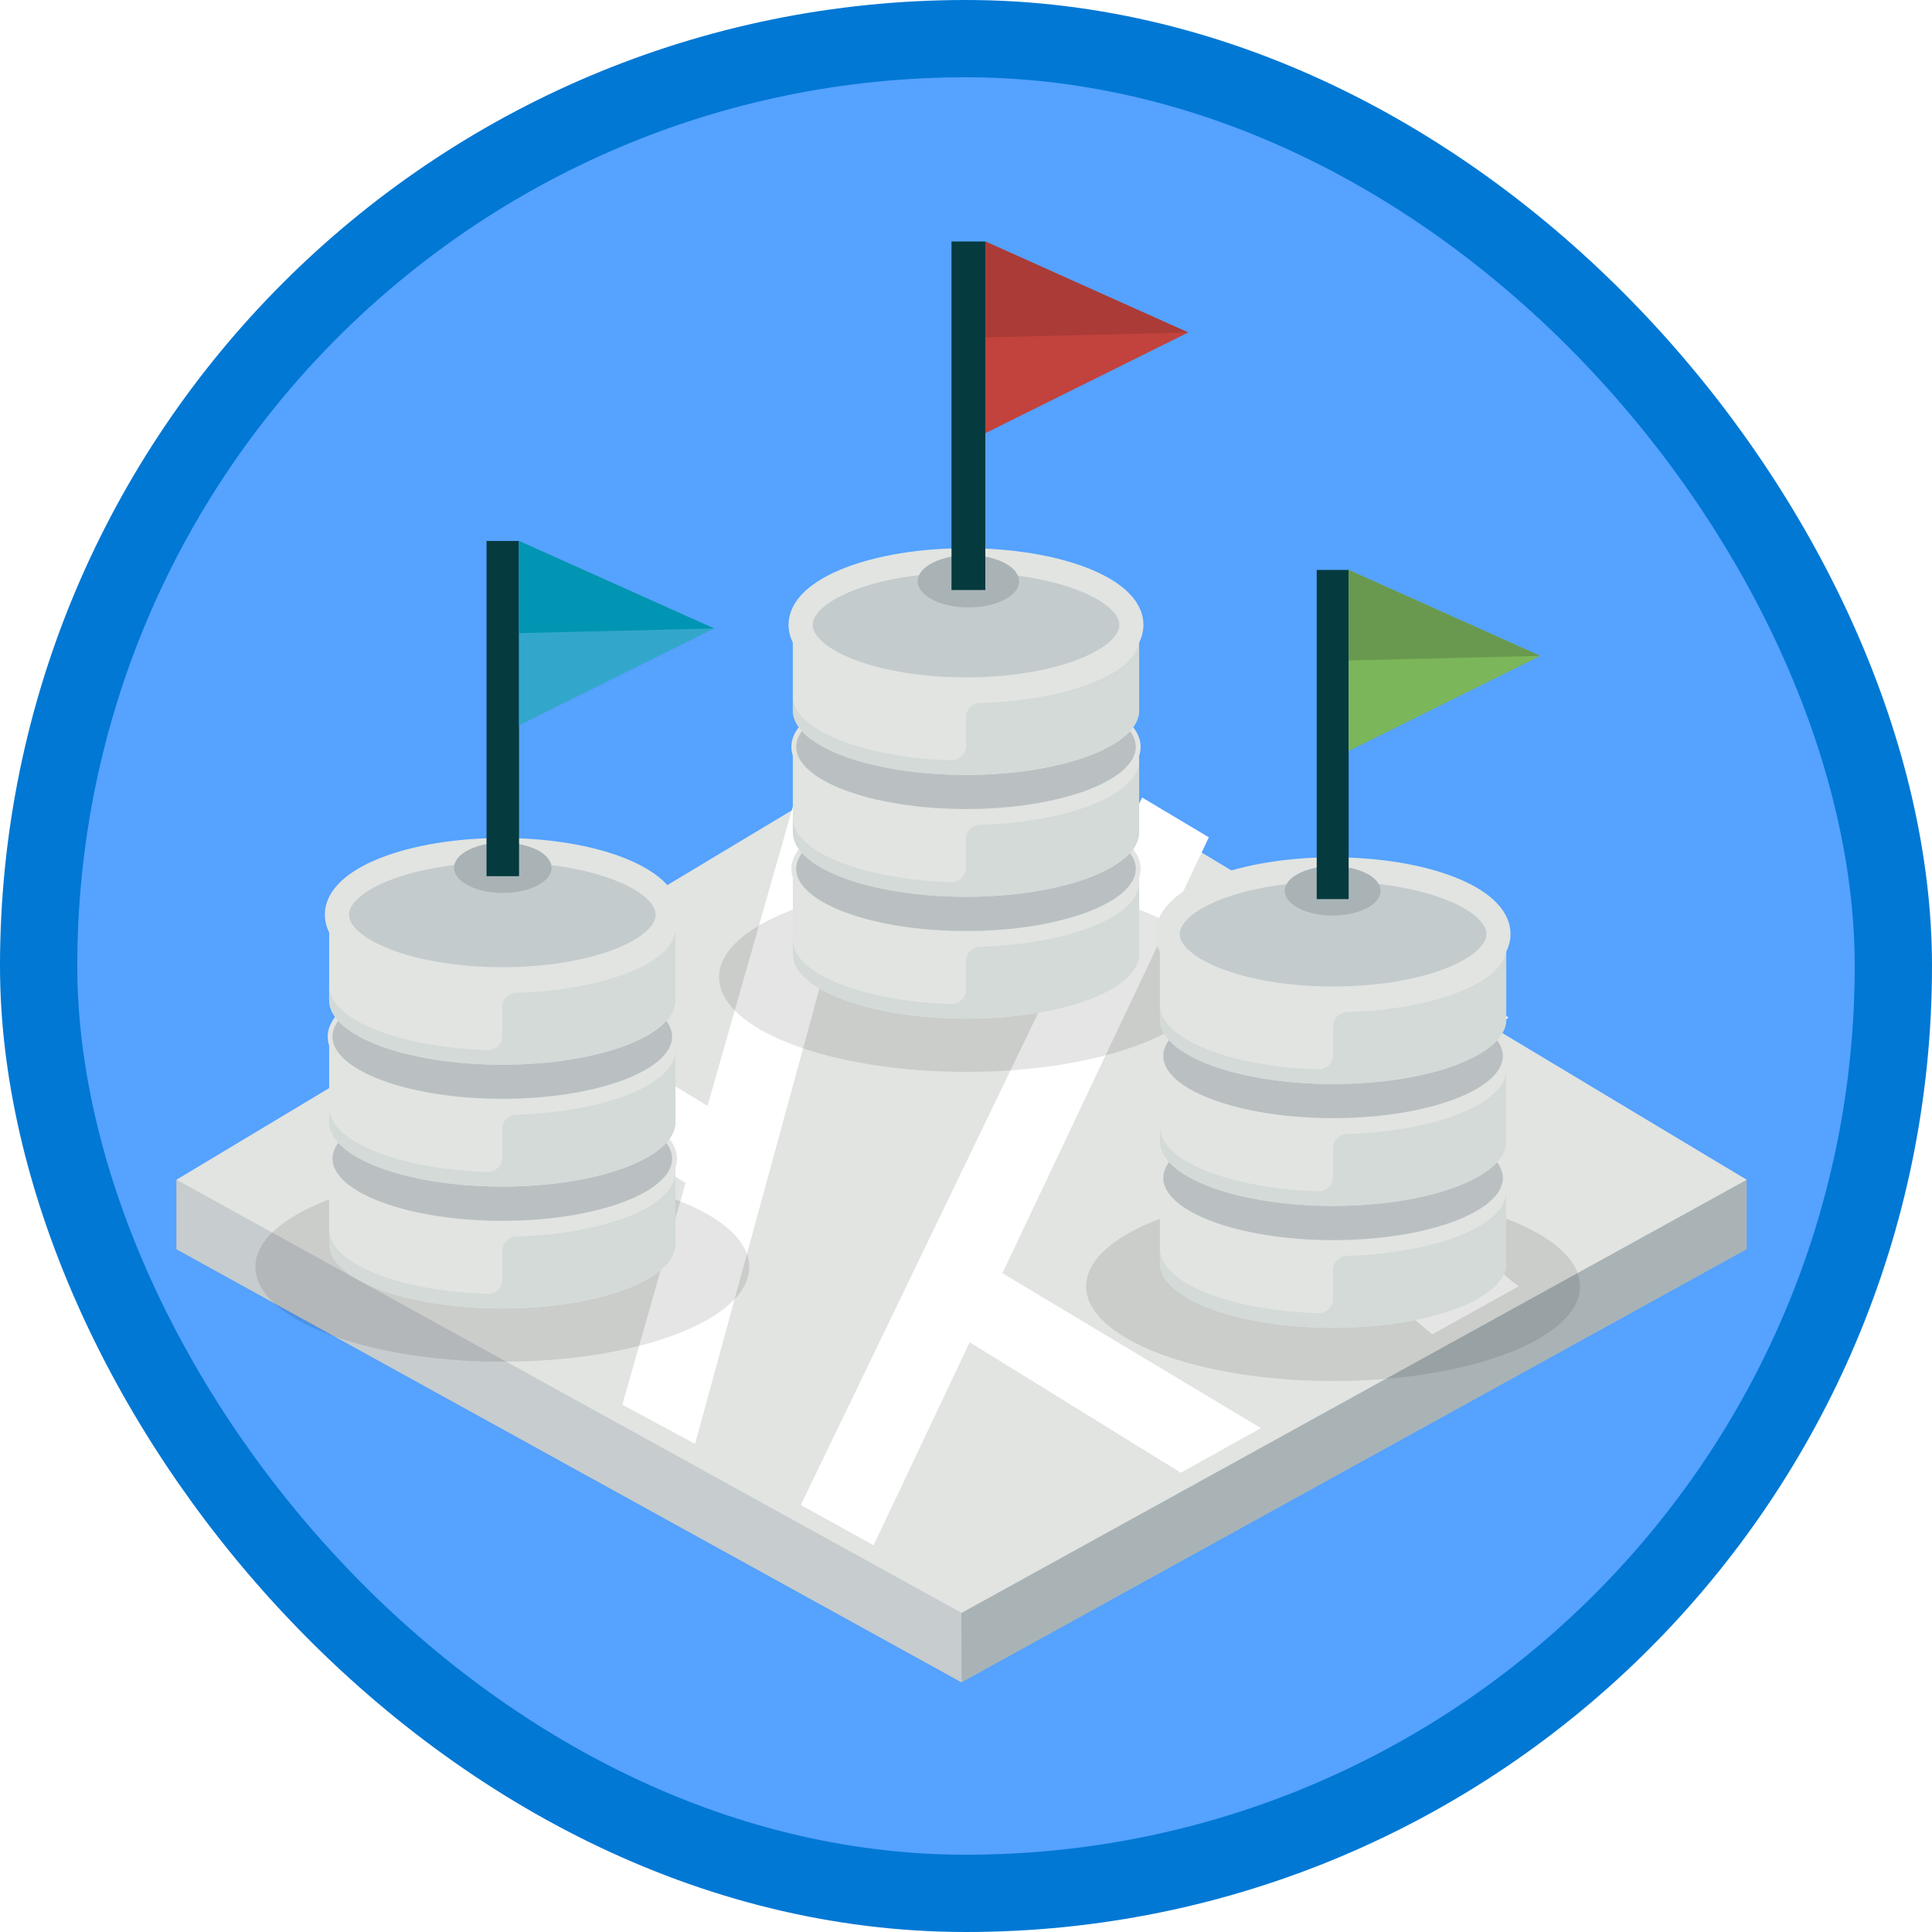 <?xml version="1.0" encoding="UTF-8"?>
<svg width="100px" height="100px" viewBox="0 0 100 100" version="1.1" xmlns="http://www.w3.org/2000/svg" xmlns:xlink="http://www.w3.org/1999/xlink">
    <!-- Generator: Sketch 55.2 (78181) - https://sketchapp.com -->
    <title>NA/make-your-application-storage-highly-available-with-read-access-geo-redundanct-storage</title>
    <desc>Created with Sketch.</desc>
    <defs>
        <rect id="path-1" x="0" y="0" width="96" height="96" rx="48"></rect>
        <filter x="-2.9%" y="-2.9%" width="105.8%" height="105.8%" filterUnits="objectBoundingBox" id="filter-3">
            <feOffset dx="0" dy="1" in="SourceAlpha" result="shadowOffsetOuter1"></feOffset>
            <feColorMatrix values="0 0 0 0 0   0 0 0 0 0   0 0 0 0 0  0 0 0 0.1 0" type="matrix" in="shadowOffsetOuter1" result="shadowMatrixOuter1"></feColorMatrix>
            <feMerge>
                <feMergeNode in="shadowMatrixOuter1"></feMergeNode>
                <feMergeNode in="SourceGraphic"></feMergeNode>
            </feMerge>
        </filter>
        <filter x="-15.4%" y="-18.5%" width="130.8%" height="133.3%" filterUnits="objectBoundingBox" id="filter-4">
            <feOffset dx="0" dy="2" in="SourceAlpha" result="shadowOffsetOuter1"></feOffset>
            <feColorMatrix values="0 0 0 0 0   0 0 0 0 0   0 0 0 0 0  0 0 0 0.099 0" type="matrix" in="shadowOffsetOuter1" result="shadowMatrixOuter1"></feColorMatrix>
            <feMerge>
                <feMergeNode in="shadowMatrixOuter1"></feMergeNode>
                <feMergeNode in="SourceGraphic"></feMergeNode>
            </feMerge>
        </filter>
        <filter x="-15.4%" y="-18.5%" width="130.8%" height="133.3%" filterUnits="objectBoundingBox" id="filter-5">
            <feOffset dx="0" dy="2" in="SourceAlpha" result="shadowOffsetOuter1"></feOffset>
            <feColorMatrix values="0 0 0 0 0   0 0 0 0 0   0 0 0 0 0  0 0 0 0.099 0" type="matrix" in="shadowOffsetOuter1" result="shadowMatrixOuter1"></feColorMatrix>
            <feMerge>
                <feMergeNode in="shadowMatrixOuter1"></feMergeNode>
                <feMergeNode in="SourceGraphic"></feMergeNode>
            </feMerge>
        </filter>
        <filter x="-15.4%" y="-18.5%" width="130.8%" height="133.3%" filterUnits="objectBoundingBox" id="filter-6">
            <feOffset dx="0" dy="2" in="SourceAlpha" result="shadowOffsetOuter1"></feOffset>
            <feColorMatrix values="0 0 0 0 0   0 0 0 0 0   0 0 0 0 0  0 0 0 0.099 0" type="matrix" in="shadowOffsetOuter1" result="shadowMatrixOuter1"></feColorMatrix>
            <feMerge>
                <feMergeNode in="shadowMatrixOuter1"></feMergeNode>
                <feMergeNode in="SourceGraphic"></feMergeNode>
            </feMerge>
        </filter>
    </defs>
    <g id="Badges" stroke="none" stroke-width="1" fill="none" fill-rule="evenodd">
        <g id="N/A-28" transform="translate(-50, -1060)">
            <g id="NA/make-your-application-storage-highly-available-with-read-access-geo-redundanct-storage" transform="translate(50, 1060)">
                <g id="Mask" transform="translate(2, 2)">
                    <mask id="mask-2" fill="white">
                        <use xlink:href="#path-1"></use>
                    </mask>
                    <use id="BG" fill="#55A2FF" xlink:href="#path-1"></use>
                    <g id="Waypoints" mask="url(#mask-2)">
                        <g transform="translate(5, 10)">
                            <g id="Land-Chunk" filter="url(#filter-3)" transform="translate(0, 6.692)">
                                <polygon id="Rectangle" fill="#A9B3B6" fill-rule="nonzero" transform="translate(42.772, 43.173) rotate(-45) translate(-42.772, -43.173) " points="12.768 15.707 15.306 13.169 72.776 70.639 70.238 73.177 25.651 60.294"></polygon>
                                <polygon id="Rectangle" fill="#C7CCCE" fill-rule="nonzero" transform="translate(28.034, 48.801) rotate(-45) translate(-28.034, -48.801) " points="12.431 27.777 14.969 25.238 43.638 53.907 25.314 72.364"></polygon>
                                <polygon id="Rectangle" fill="#E1E4E1" fill-rule="nonzero" transform="translate(42.772, 41.372) rotate(-45) translate(-42.772, -41.372) " points="14.037 12.636 60.021 24.122 71.507 70.107 26.92 57.224"></polygon>
                            </g>
                            <g id="Roads" transform="translate(13.579, 24.797)">
                                <polygon id="Rectangle" fill="#FFFFFF" fill-rule="nonzero" transform="translate(18.627, 19.01) rotate(106) translate(-18.627, -19.01) " points="-0.458 17.381 37.711 16.896 36.8 21.075 3.558 21.125"></polygon>
                                <polygon id="Rectangle" fill="#FFFFFF" fill-rule="nonzero" transform="translate(31.587, 23.835) rotate(118) translate(-31.587, -23.835) " points="11.434 22.768 51.936 20.887 51.863 25.19 11.237 26.784"></polygon>
                                <polygon id="Rectangle" fill="#FFFFFF" fill-rule="nonzero" transform="translate(36.488, 34.491) rotate(212) translate(-36.488, -34.491) " points="30.434 32.45 44.836 32.377 44.565 36.298 28.141 36.604"></polygon>
                                <polygon id="Rectangle" fill="#FFFFFF" fill-rule="nonzero" transform="translate(10.069, 19.109) rotate(212) translate(-10.069, -19.109) " points="0.89 17.176 19.55 17.036 17.533 21.001 0.587 21.182"></polygon>
                                <path d="M58.02,29.788 L53.562,32.265 C50.041,29.543 48.466,26.132 48.466,22.165 C48.466,18.555 50.194,15.993 53.533,13.471 L57.497,15.869 C55.23,17.581 53.184,20.069 53.184,22.165 C53.184,24.662 55.561,27.888 58.02,29.788 Z" id="Path-15" fill="#FFFFFF" fill-rule="nonzero"></path>
                            </g>
                            <g id="Database" filter="url(#filter-4)" transform="translate(6, 30)">
                                <path d="M25.781,21.578 C25.781,24.286 20.059,26.481 13,26.481 C5.942,26.481 0.219,24.286 0.219,21.578 C0.219,18.869 5.942,16.675 13,16.675 C20.059,16.675 25.781,18.869 25.781,21.578" id="Shadow" fill-opacity="0.103" fill="#000000"></path>
                                <g id="Lower" transform="translate(3.714, 12.629)">
                                    <path d="M9.286,6.644 C4.336,6.644 0.323,5.15 0.323,3.304 L0.323,7.758 C0.323,9.603 4.336,11.098 9.286,11.098 C14.236,11.098 18.248,9.603 18.248,7.758 L18.248,3.304 C18.248,5.15 14.236,6.644 9.286,6.644" id="Fill-101" fill="#E1E4E1"></path>
                                    <path d="M9.286,8.116 L9.286,9.6 C9.286,10.021 8.933,10.356 8.509,10.343 C3.923,10.197 0.323,8.763 0.323,7.015 L0.323,7.758 C0.323,9.603 4.336,11.098 9.286,11.098 C14.236,11.098 18.248,9.603 18.248,7.758 L18.248,4.047 C18.248,5.802 14.619,7.24 10.005,7.376 C9.604,7.388 9.286,7.718 9.286,8.116" id="Fill-106" fill="#D3DAD8"></path>
                                    <path d="M18.2,3.343 C18.2,5.19 14.209,6.686 9.286,6.686 C4.363,6.686 0.371,5.19 0.371,3.343 C0.371,1.496 4.363,0 9.286,0 C14.209,0 18.2,1.496 18.2,3.343" id="Fill-100" stroke="#E1E4E1" stroke-width="0.25" fill="#BAC0C2"></path>
                                </g>
                                <g id="Mid" transform="translate(3.714, 6.314)">
                                    <path d="M9.286,6.65 C4.336,6.65 0.323,5.155 0.323,3.31 L0.323,7.763 C0.323,9.608 4.336,11.103 9.286,11.103 C14.236,11.103 18.248,9.608 18.248,7.763 L18.248,3.31 C18.248,5.155 14.236,6.65 9.286,6.65" id="Fill-102" fill="#E1E4E1"></path>
                                    <path d="M9.286,8.122 L9.286,9.605 C9.286,10.027 8.933,10.362 8.509,10.349 C3.923,10.202 0.323,8.768 0.323,7.021 L0.323,7.763 C0.323,9.608 4.336,11.103 9.286,11.103 C14.236,11.103 18.248,9.608 18.248,7.763 L18.248,4.052 C18.248,5.807 14.619,7.245 10.005,7.381 C9.604,7.393 9.286,7.723 9.286,8.122" id="Fill-107" fill="#D3DAD8"></path>
                                    <path d="M18.2,3.343 C18.2,5.19 14.209,6.686 9.286,6.686 C4.363,6.686 0.371,5.19 0.371,3.343 C0.371,1.496 4.363,0 9.286,0 C14.209,0 18.2,1.496 18.2,3.343" id="Fill-103" stroke="#E1E4E1" stroke-width="0.25" fill="#BAC0C2"></path>
                                </g>
                                <g id="Top" transform="translate(3.714, 0)">
                                    <path d="M9.286,6.655 C4.336,6.655 0.323,5.161 0.323,3.315 L0.323,7.769 C0.323,9.614 4.336,11.109 9.286,11.109 C14.236,11.109 18.248,9.614 18.248,7.769 L18.248,3.315 C18.248,5.161 14.236,6.655 9.286,6.655" id="Fill-104" fill="#E1E4E1"></path>
                                    <path d="M9.286,8.128 L9.286,9.611 C9.286,10.032 8.933,10.368 8.509,10.354 C3.923,10.208 0.323,8.774 0.323,7.026 L0.323,7.769 C0.323,9.614 4.336,11.109 9.286,11.109 C14.236,11.109 18.248,9.614 18.248,7.769 L18.248,4.058 C18.248,5.813 14.619,7.251 10.005,7.387 C9.604,7.399 9.286,7.729 9.286,8.128" id="Fill-108" fill="#D3DAD8"></path>
                                    <path d="M17.847,3.343 C17.847,5.19 14.014,6.686 9.286,6.686 C4.558,6.686 0.724,5.19 0.724,3.343 C0.724,1.496 4.558,0 9.286,0 C14.014,0 17.847,1.496 17.847,3.343" id="Fill-105" stroke="#E1E4E1" stroke-width="1.25" fill="#C4CBCD"></path>
                                </g>
                            </g>
                            <g id="Database" filter="url(#filter-5)" transform="translate(30, 15)">
                                <path d="M25.781,21.578 C25.781,24.286 20.059,26.481 13,26.481 C5.942,26.481 0.219,24.286 0.219,21.578 C0.219,18.869 5.942,16.675 13,16.675 C20.059,16.675 25.781,18.869 25.781,21.578" id="Shadow" fill-opacity="0.103" fill="#000000"></path>
                                <g id="Lower" transform="translate(3.714, 12.629)">
                                    <path d="M9.286,6.644 C4.336,6.644 0.323,5.15 0.323,3.304 L0.323,7.758 C0.323,9.603 4.336,11.098 9.286,11.098 C14.236,11.098 18.248,9.603 18.248,7.758 L18.248,3.304 C18.248,5.15 14.236,6.644 9.286,6.644" id="Fill-101" fill="#E1E4E1"></path>
                                    <path d="M9.286,8.116 L9.286,9.6 C9.286,10.021 8.933,10.356 8.509,10.343 C3.923,10.197 0.323,8.763 0.323,7.015 L0.323,7.758 C0.323,9.603 4.336,11.098 9.286,11.098 C14.236,11.098 18.248,9.603 18.248,7.758 L18.248,4.047 C18.248,5.802 14.619,7.24 10.005,7.376 C9.604,7.388 9.286,7.718 9.286,8.116" id="Fill-106" fill="#D3DAD8"></path>
                                    <path d="M18.2,3.343 C18.2,5.19 14.209,6.686 9.286,6.686 C4.363,6.686 0.371,5.19 0.371,3.343 C0.371,1.496 4.363,0 9.286,0 C14.209,0 18.2,1.496 18.2,3.343" id="Fill-100" stroke="#E1E4E1" stroke-width="0.25" fill="#BAC0C2"></path>
                                </g>
                                <g id="Mid" transform="translate(3.714, 6.314)">
                                    <path d="M9.286,6.65 C4.336,6.65 0.323,5.155 0.323,3.31 L0.323,7.763 C0.323,9.608 4.336,11.103 9.286,11.103 C14.236,11.103 18.248,9.608 18.248,7.763 L18.248,3.31 C18.248,5.155 14.236,6.65 9.286,6.65" id="Fill-102" fill="#E1E4E1"></path>
                                    <path d="M9.286,8.122 L9.286,9.605 C9.286,10.027 8.933,10.362 8.509,10.349 C3.923,10.202 0.323,8.768 0.323,7.021 L0.323,7.763 C0.323,9.608 4.336,11.103 9.286,11.103 C14.236,11.103 18.248,9.608 18.248,7.763 L18.248,4.052 C18.248,5.807 14.619,7.245 10.005,7.381 C9.604,7.393 9.286,7.723 9.286,8.122" id="Fill-107" fill="#D3DAD8"></path>
                                    <path d="M18.2,3.343 C18.2,5.19 14.209,6.686 9.286,6.686 C4.363,6.686 0.371,5.19 0.371,3.343 C0.371,1.496 4.363,0 9.286,0 C14.209,0 18.2,1.496 18.2,3.343" id="Fill-103" stroke="#E1E4E1" stroke-width="0.25" fill="#BAC0C2"></path>
                                </g>
                                <g id="Top" transform="translate(3.714, 0)">
                                    <path d="M9.286,6.655 C4.336,6.655 0.323,5.161 0.323,3.315 L0.323,7.769 C0.323,9.614 4.336,11.109 9.286,11.109 C14.236,11.109 18.248,9.614 18.248,7.769 L18.248,3.315 C18.248,5.161 14.236,6.655 9.286,6.655" id="Fill-104" fill="#E1E4E1"></path>
                                    <path d="M9.286,8.128 L9.286,9.611 C9.286,10.032 8.933,10.368 8.509,10.354 C3.923,10.208 0.323,8.774 0.323,7.026 L0.323,7.769 C0.323,9.614 4.336,11.109 9.286,11.109 C14.236,11.109 18.248,9.614 18.248,7.769 L18.248,4.058 C18.248,5.813 14.619,7.251 10.005,7.387 C9.604,7.399 9.286,7.729 9.286,8.128" id="Fill-108" fill="#D3DAD8"></path>
                                    <path d="M17.847,3.343 C17.847,5.19 14.014,6.686 9.286,6.686 C4.558,6.686 0.724,5.19 0.724,3.343 C0.724,1.496 4.558,0 9.286,0 C14.014,0 17.847,1.496 17.847,3.343" id="Fill-105" stroke="#E1E4E1" stroke-width="1.25" fill="#C4CBCD"></path>
                                </g>
                            </g>
                            <g id="Database" filter="url(#filter-6)" transform="translate(49, 31)">
                                <path d="M25.781,21.578 C25.781,24.286 20.059,26.481 13,26.481 C5.942,26.481 0.219,24.286 0.219,21.578 C0.219,18.869 5.942,16.675 13,16.675 C20.059,16.675 25.781,18.869 25.781,21.578" id="Shadow" fill-opacity="0.103" fill="#000000"></path>
                                <g id="Lower" transform="translate(3.714, 12.629)">
                                    <path d="M9.286,6.644 C4.336,6.644 0.323,5.15 0.323,3.304 L0.323,7.758 C0.323,9.603 4.336,11.098 9.286,11.098 C14.236,11.098 18.248,9.603 18.248,7.758 L18.248,3.304 C18.248,5.15 14.236,6.644 9.286,6.644" id="Fill-101" fill="#E1E4E1"></path>
                                    <path d="M9.286,8.116 L9.286,9.6 C9.286,10.021 8.933,10.356 8.509,10.343 C3.923,10.197 0.323,8.763 0.323,7.015 L0.323,7.758 C0.323,9.603 4.336,11.098 9.286,11.098 C14.236,11.098 18.248,9.603 18.248,7.758 L18.248,4.047 C18.248,5.802 14.619,7.24 10.005,7.376 C9.604,7.388 9.286,7.718 9.286,8.116" id="Fill-106" fill="#D3DAD8"></path>
                                    <path d="M18.2,3.343 C18.2,5.19 14.209,6.686 9.286,6.686 C4.363,6.686 0.371,5.19 0.371,3.343 C0.371,1.496 4.363,0 9.286,0 C14.209,0 18.2,1.496 18.2,3.343" id="Fill-100" stroke="#E1E4E1" stroke-width="0.25" fill="#BAC0C2"></path>
                                </g>
                                <g id="Mid" transform="translate(3.714, 6.314)">
                                    <path d="M9.286,6.65 C4.336,6.65 0.323,5.155 0.323,3.31 L0.323,7.763 C0.323,9.608 4.336,11.103 9.286,11.103 C14.236,11.103 18.248,9.608 18.248,7.763 L18.248,3.31 C18.248,5.155 14.236,6.65 9.286,6.65" id="Fill-102" fill="#E1E4E1"></path>
                                    <path d="M9.286,8.122 L9.286,9.605 C9.286,10.027 8.933,10.362 8.509,10.349 C3.923,10.202 0.323,8.768 0.323,7.021 L0.323,7.763 C0.323,9.608 4.336,11.103 9.286,11.103 C14.236,11.103 18.248,9.608 18.248,7.763 L18.248,4.052 C18.248,5.807 14.619,7.245 10.005,7.381 C9.604,7.393 9.286,7.723 9.286,8.122" id="Fill-107" fill="#D3DAD8"></path>
                                    <path d="M18.2,3.343 C18.2,5.19 14.209,6.686 9.286,6.686 C4.363,6.686 0.371,5.19 0.371,3.343 C0.371,1.496 4.363,0 9.286,0 C14.209,0 18.2,1.496 18.2,3.343" id="Fill-103" stroke="#E1E4E1" stroke-width="0.25" fill="#BAC0C2"></path>
                                </g>
                                <g id="Top" transform="translate(3.714, 0)">
                                    <path d="M9.286,6.655 C4.336,6.655 0.323,5.161 0.323,3.315 L0.323,7.769 C0.323,9.614 4.336,11.109 9.286,11.109 C14.236,11.109 18.248,9.614 18.248,7.769 L18.248,3.315 C18.248,5.161 14.236,6.655 9.286,6.655" id="Fill-104" fill="#E1E4E1"></path>
                                    <path d="M9.286,8.128 L9.286,9.611 C9.286,10.032 8.933,10.368 8.509,10.354 C3.923,10.208 0.323,8.774 0.323,7.026 L0.323,7.769 C0.323,9.614 4.336,11.109 9.286,11.109 C14.236,11.109 18.248,9.614 18.248,7.769 L18.248,4.058 C18.248,5.813 14.619,7.251 10.005,7.387 C9.604,7.399 9.286,7.729 9.286,8.128" id="Fill-108" fill="#D3DAD8"></path>
                                    <path d="M17.847,3.343 C17.847,5.19 14.014,6.686 9.286,6.686 C4.558,6.686 0.724,5.19 0.724,3.343 C0.724,1.496 4.558,0 9.286,0 C14.014,0 17.847,1.496 17.847,3.343" id="Fill-105" stroke="#E1E4E1" stroke-width="1.25" fill="#C4CBCD"></path>
                                </g>
                            </g>
                            <g id="Flag---Blue" transform="translate(16.5, 16)">
                                <path d="M5.05,16.917 C5.05,17.636 3.919,18.218 2.525,18.218 C1.13,18.218 0,17.636 0,16.917 C0,16.198 1.13,15.616 2.525,15.616 C3.919,15.616 5.05,16.198 5.05,16.917" id="Fill-101" fill="#A9B3B6"></path>
                                <g id="Group-20" transform="translate(1.683, 0)" fill-rule="nonzero">
                                    <rect id="Rectangle" fill="#053A3E" x="0" y="0" width="1.683" height="17.351"></rect>
                                    <polygon id="Path-13" fill="#33A7CB" points="1.683 0 11.783 4.53 1.683 9.543"></polygon>
                                    <polygon id="Path-13" fill="#0095B2" points="1.683 -1.02140518e-14 11.783 4.53 1.683 4.771"></polygon>
                                </g>
                            </g>
                            <g id="Flag---Red" transform="translate(40.5, 0.5)">
                                <path d="M5.25,17.588 C5.25,18.335 4.075,18.941 2.625,18.941 C1.175,18.941 0,18.335 0,17.588 C0,16.841 1.175,16.235 2.625,16.235 C4.075,16.235 5.25,16.841 5.25,17.588" id="Fill-101" fill="#A9B3B6"></path>
                                <g id="Group-20" transform="translate(1.75, 0)" fill-rule="nonzero">
                                    <rect id="Rectangle" fill="#053A3E" x="0" y="0" width="1.75" height="18.039"></rect>
                                    <polygon id="Path-13" fill="#C2423D" points="1.75 0 12.25 4.71 1.75 9.922"></polygon>
                                    <polygon id="Path-13" fill="#AB3B37" points="1.75 -1.02140518e-14 12.25 4.71 1.75 4.961"></polygon>
                                </g>
                            </g>
                            <g id="Flag---Green" transform="translate(59.5, 17.5)">
                                <path d="M4.958,16.611 C4.958,17.317 3.848,17.889 2.479,17.889 C1.11,17.889 0,17.317 0,16.611 C0,15.905 1.11,15.333 2.479,15.333 C3.848,15.333 4.958,15.905 4.958,16.611" id="Fill-101" fill="#A9B3B6"></path>
                                <g id="Group-20" transform="translate(1.653, 0)" fill-rule="nonzero">
                                    <rect id="Rectangle" fill="#053A3E" x="0" y="0" width="1.653" height="17.037"></rect>
                                    <polygon id="Path-13" fill="#7CB65A" points="1.653 0 11.569 4.448 1.653 9.37"></polygon>
                                    <polygon id="Path-13" fill="#69994E" points="1.653 -1.02140518e-14 11.569 4.448 1.653 4.685"></polygon>
                                </g>
                            </g>
                        </g>
                    </g>
                </g>
                <g id="Azure-Border" stroke="#0078D4" stroke-width="4">
                    <rect x="2" y="2" width="96" height="96" rx="48"></rect>
                </g>
            </g>
        </g>
    </g>
</svg>